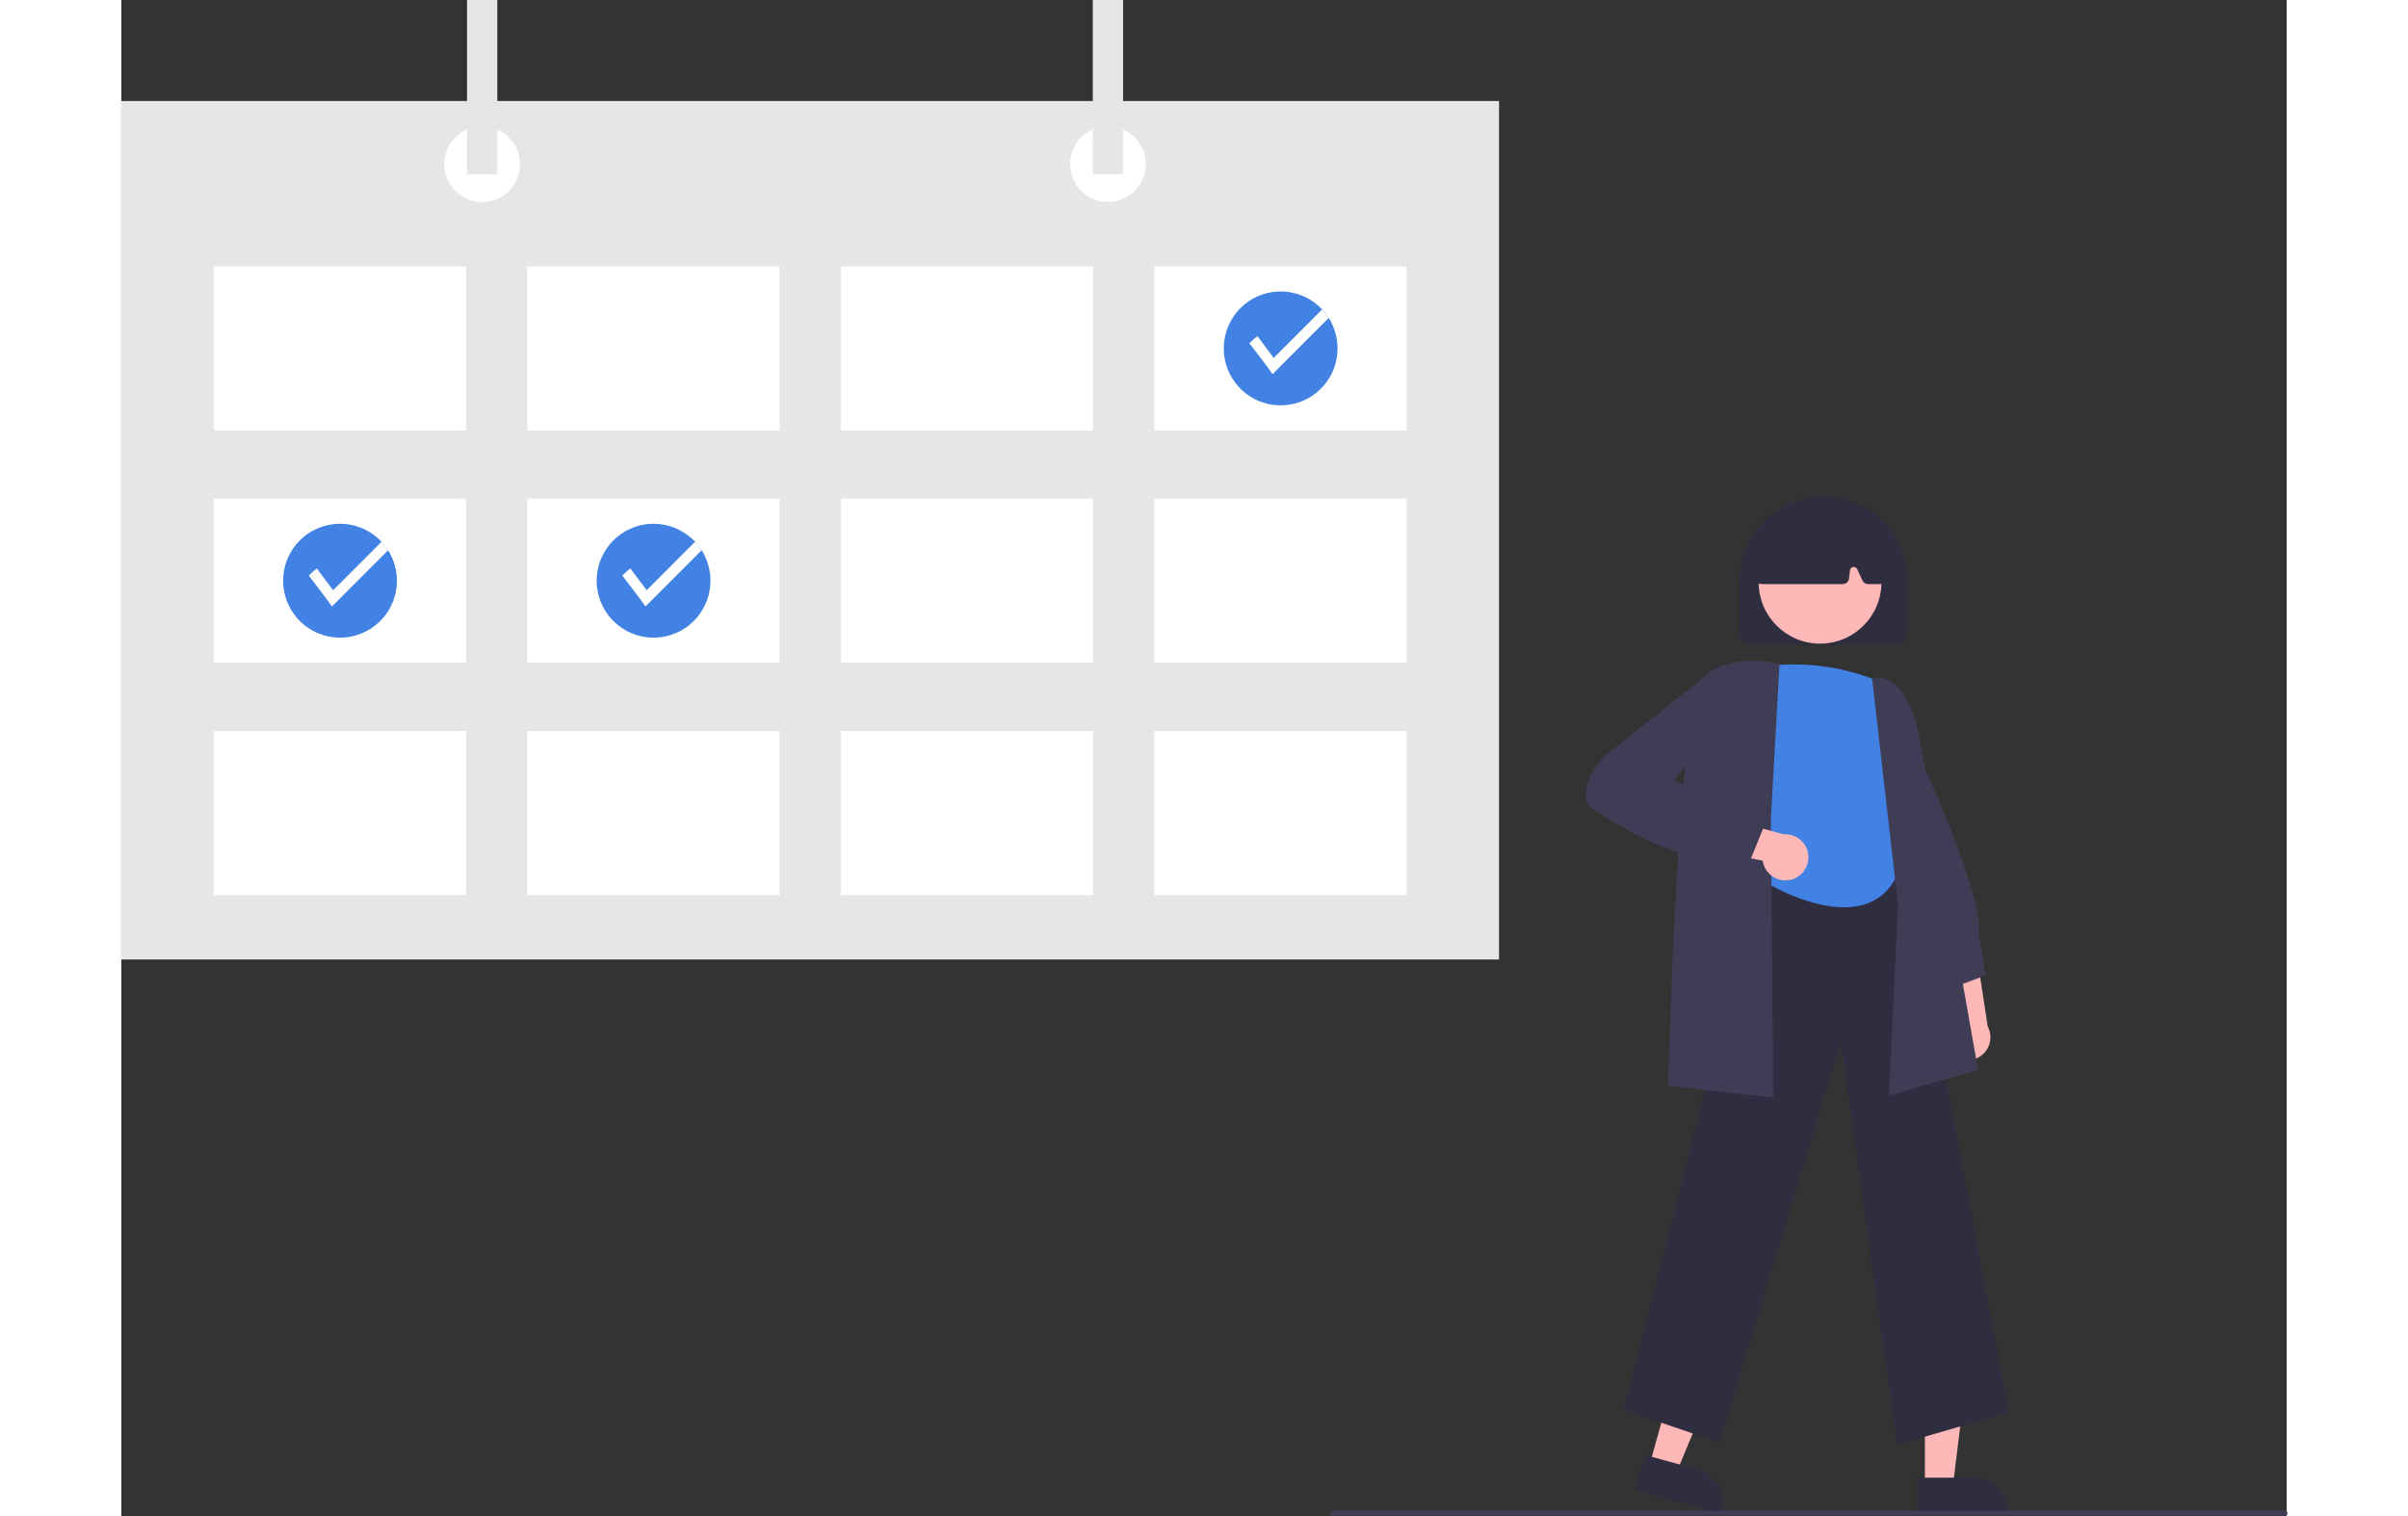 <?xml version="1.0" encoding="UTF-8"?>
<svg xmlns="http://www.w3.org/2000/svg" xmlns:xlink="http://www.w3.org/1999/xlink" width="794px" height="500px" viewBox="0 0 714 500" version="1.1">
<rect x="0" y="0" width="714" height="500" fill="#333333" stroke="none"/>
<g id="surface1">
<path style=" stroke:none;fill-rule:nonzero;fill:rgb(100%,72.157%,72.157%);fill-opacity:1;" d="M 603.082 347.078 C 601.586 345.422 600.895 343.188 601.203 340.977 C 601.512 338.766 602.781 336.801 604.672 335.617 L 598.695 309.477 L 611.738 314.359 L 615.414 338.434 C 617.23 341.82 616.23 346.031 613.086 348.238 C 609.938 350.445 605.641 349.945 603.082 347.078 Z M 603.082 347.078 "/>
<path style=" stroke:none;fill-rule:nonzero;fill:rgb(24.706%,23.922%,33.725%);fill-opacity:1;" d="M 602.18 326.332 L 590.715 304.148 L 592.266 248.293 L 593 249.848 C 593.859 251.656 613.977 294.273 612.543 308.543 L 614.84 321.582 Z M 602.18 326.332 "/>
<path style=" stroke:none;fill-rule:nonzero;fill:rgb(100%,72.157%,72.157%);fill-opacity:1;" d="M 594.703 490.266 L 603.898 490.266 L 608.27 454.777 L 594.703 454.781 Z M 594.703 490.266 "/>
<path style=" stroke:none;fill-rule:nonzero;fill:rgb(18.431%,18.039%,25.49%);fill-opacity:1;" d="M 592.359 487.262 L 610.465 487.262 C 616.836 487.262 622.004 492.43 622.004 498.805 L 622.004 499.184 L 592.359 499.184 Z M 592.359 487.262 "/>
<path style=" stroke:none;fill-rule:nonzero;fill:rgb(100%,72.157%,72.157%);fill-opacity:1;" d="M 503.867 483.273 L 512.727 485.738 L 526.441 452.723 L 513.367 449.086 Z M 503.867 483.273 "/>
<path style=" stroke:none;fill-rule:nonzero;fill:rgb(18.431%,18.039%,25.49%);fill-opacity:1;" d="M 502.414 479.75 L 519.855 484.605 C 525.996 486.312 529.59 492.68 527.883 498.82 L 527.781 499.184 L 499.223 491.238 Z M 502.414 479.75 "/>
<path style=" stroke:none;fill-rule:nonzero;fill:rgb(18.431%,18.039%,25.49%);fill-opacity:1;" d="M 585.539 476.43 L 566.984 343.488 L 526.91 475.68 L 495.402 464.91 L 540.562 287.906 L 540.859 287.883 L 588.168 284.59 L 622.348 465.688 Z M 585.539 476.43 "/>
<path style=" stroke:none;fill-rule:nonzero;fill:rgb(25.49%,50.98%,89.412%);fill-opacity:1;" d="M 580.629 225.262 C 580.629 225.262 563.383 216.254 540.137 220.008 C 540.137 220.008 527.766 249.879 540.137 261.77 L 543.512 291.672 C 543.512 291.672 575.008 310.434 585.504 288.672 L 584.004 263.906 C 584.004 263.906 591.504 252.031 585.504 243.336 C 581.91 238.023 580.191 231.66 580.629 225.262 Z M 580.629 225.262 "/>
<path style=" stroke:none;fill-rule:nonzero;fill:rgb(24.706%,23.922%,33.725%);fill-opacity:1;" d="M 582.816 361.27 L 585.844 298.406 L 577.273 223.625 L 577.668 223.566 C 588.906 221.871 592.512 241.246 592.66 242.07 L 612.223 352.75 Z M 582.816 361.27 "/>
<path style=" stroke:none;fill-rule:nonzero;fill:rgb(24.706%,23.922%,33.725%);fill-opacity:1;" d="M 544.68 361.922 L 510.098 358.078 L 510.105 357.699 C 510.227 352.578 513.203 232.117 521.543 223.586 C 529.934 215.004 545.766 218.719 546.434 218.883 L 546.77 218.961 L 543.922 269.934 Z M 544.68 361.922 "/>
<path style=" stroke:none;fill-rule:nonzero;fill:rgb(100%,72.157%,72.157%);fill-opacity:1;" d="M 551.047 289.93 C 548.926 290.625 546.605 290.344 544.711 289.164 C 542.816 287.984 541.543 286.027 541.23 283.816 L 514.934 278.66 L 524.691 268.719 L 548.168 275.137 C 551.996 274.852 555.438 277.48 556.172 281.254 C 556.906 285.027 554.703 288.754 551.047 289.93 Z M 551.047 289.93 "/>
<path style=" stroke:none;fill-rule:nonzero;fill:rgb(24.706%,23.922%,33.725%);fill-opacity:1;" d="M 537.016 283.895 L 528.445 282.051 C 515.797 285.859 493.719 272.453 484.793 266.5 C 483.113 265.383 482.57 263.16 483.176 259.906 C 484.066 255.352 486.574 251.273 490.238 248.426 L 521.668 223.488 L 529.598 222.16 L 531.957 235.52 L 511.93 257.043 L 541.41 273.102 Z M 537.016 283.895 "/>
<path style=" stroke:none;fill-rule:nonzero;fill:rgb(18.431%,18.039%,25.49%);fill-opacity:1;" d="M 533.625 208.695 L 533.625 191.367 C 533.625 176.102 545.992 163.727 561.246 163.727 C 576.5 163.727 588.867 176.102 588.867 191.367 L 588.867 208.695 C 588.863 210.746 587.203 212.406 585.156 212.406 L 537.336 212.406 C 535.289 212.406 533.629 210.746 533.625 208.695 Z M 533.625 208.695 "/>
<path style=" stroke:none;fill-rule:nonzero;fill:rgb(100%,72.157%,72.157%);fill-opacity:1;" d="M 580.387 191.973 C 580.387 203.164 571.32 212.238 560.137 212.238 C 548.953 212.238 539.887 203.164 539.887 191.973 C 539.887 180.781 548.953 171.707 560.137 171.707 C 571.32 171.707 580.387 180.781 580.387 191.973 Z M 580.387 191.973 "/>
<path style=" stroke:none;fill-rule:nonzero;fill:rgb(18.431%,18.039%,25.49%);fill-opacity:1;" d="M 539.328 191.895 C 538.938 191.441 538.762 190.844 538.848 190.25 L 541.246 173.535 C 541.344 172.844 541.781 172.246 542.41 171.949 C 554.656 166.215 567.07 166.207 579.316 171.93 C 579.977 172.242 580.426 172.879 580.492 173.609 L 582.094 190.348 C 582.152 190.926 581.961 191.5 581.57 191.93 C 581.18 192.359 580.625 192.605 580.043 192.605 L 575.98 192.605 C 575.184 192.605 574.453 192.141 574.113 191.414 L 572.363 187.656 C 572.129 187.156 571.594 186.871 571.047 186.957 C 570.504 187.043 570.082 187.48 570.016 188.027 L 569.668 190.797 C 569.539 191.832 568.66 192.605 567.621 192.605 L 540.887 192.605 C 540.289 192.605 539.723 192.348 539.328 191.895 Z M 539.328 191.895 "/>
<path style=" stroke:none;fill-rule:nonzero;fill:rgb(90.196%,90.196%,90.196%);fill-opacity:1;" d="M 0 33.305 L 454.289 33.305 L 454.289 316.402 L 0 316.402 Z M 0 33.305 "/>
<path style=" stroke:none;fill-rule:nonzero;fill:rgb(100%,100%,100%);fill-opacity:1;" d="M 30.465 87.844 L 113.668 87.844 L 113.668 141.965 L 30.465 141.965 Z M 30.465 87.844 "/>
<path style=" stroke:none;fill-rule:nonzero;fill:rgb(100%,100%,100%);fill-opacity:1;" d="M 133.852 87.844 L 217.055 87.844 L 217.055 141.965 L 133.852 141.965 Z M 133.852 87.844 "/>
<path style=" stroke:none;fill-rule:nonzero;fill:rgb(100%,100%,100%);fill-opacity:1;" d="M 237.234 87.844 L 320.438 87.844 L 320.438 141.965 L 237.234 141.965 Z M 237.234 87.844 "/>
<path style=" stroke:none;fill-rule:nonzero;fill:rgb(100%,100%,100%);fill-opacity:1;" d="M 340.621 87.844 L 423.824 87.844 L 423.824 141.965 L 340.621 141.965 Z M 340.621 87.844 "/>
<path style=" stroke:none;fill-rule:nonzero;fill:rgb(100%,100%,100%);fill-opacity:1;" d="M 30.465 164.445 L 113.668 164.445 L 113.668 218.566 L 30.465 218.566 Z M 30.465 164.445 "/>
<path style=" stroke:none;fill-rule:nonzero;fill:rgb(100%,100%,100%);fill-opacity:1;" d="M 133.852 164.445 L 217.055 164.445 L 217.055 218.566 L 133.852 218.566 Z M 133.852 164.445 "/>
<path style=" stroke:none;fill-rule:nonzero;fill:rgb(100%,100%,100%);fill-opacity:1;" d="M 237.234 164.445 L 320.438 164.445 L 320.438 218.566 L 237.234 218.566 Z M 237.234 164.445 "/>
<path style=" stroke:none;fill-rule:nonzero;fill:rgb(100%,100%,100%);fill-opacity:1;" d="M 340.621 164.445 L 423.824 164.445 L 423.824 218.566 L 340.621 218.566 Z M 340.621 164.445 "/>
<path style=" stroke:none;fill-rule:nonzero;fill:rgb(100%,100%,100%);fill-opacity:1;" d="M 30.465 241.047 L 113.668 241.047 L 113.668 295.172 L 30.465 295.172 Z M 30.465 241.047 "/>
<path style=" stroke:none;fill-rule:nonzero;fill:rgb(100%,100%,100%);fill-opacity:1;" d="M 133.852 241.047 L 217.055 241.047 L 217.055 295.172 L 133.852 295.172 Z M 133.852 241.047 "/>
<path style=" stroke:none;fill-rule:nonzero;fill:rgb(100%,100%,100%);fill-opacity:1;" d="M 237.234 241.047 L 320.438 241.047 L 320.438 295.172 L 237.234 295.172 Z M 237.234 241.047 "/>
<path style=" stroke:none;fill-rule:nonzero;fill:rgb(100%,100%,100%);fill-opacity:1;" d="M 340.621 241.047 L 423.824 241.047 L 423.824 295.172 L 340.621 295.172 Z M 340.621 241.047 "/>
<path style=" stroke:none;fill-rule:nonzero;fill:rgb(100%,100%,100%);fill-opacity:1;" d="M 131.461 54.121 C 131.461 61.02 125.875 66.609 118.98 66.609 C 112.086 66.609 106.5 61.02 106.5 54.121 C 106.5 47.223 112.086 41.633 118.98 41.633 C 125.875 41.633 131.461 47.223 131.461 54.121 Z M 131.461 54.121 "/>
<path style=" stroke:none;fill-rule:nonzero;fill:rgb(100%,100%,100%);fill-opacity:1;" d="M 337.805 54.121 C 337.805 61.02 332.215 66.609 325.324 66.609 C 318.43 66.609 312.844 61.02 312.844 54.121 C 312.844 47.223 318.43 41.633 325.324 41.633 C 332.215 41.633 337.805 47.223 337.805 54.121 Z M 337.805 54.121 "/>
<path style=" stroke:none;fill-rule:nonzero;fill:rgb(90.196%,90.196%,90.196%);fill-opacity:1;" d="M 113.988 0 L 123.973 0 L 123.973 57.453 L 113.988 57.453 Z M 113.988 0 "/>
<path style=" stroke:none;fill-rule:nonzero;fill:rgb(90.196%,90.196%,90.196%);fill-opacity:1;" d="M 320.332 0 L 330.316 0 L 330.316 57.453 L 320.332 57.453 Z M 320.332 0 "/>
<path style=" stroke:none;fill-rule:nonzero;fill:rgb(25.49%,50.98%,89.412%);fill-opacity:1;" d="M 401.039 114.902 C 401.031 124.254 394.152 132.172 384.902 133.477 C 375.652 134.785 366.848 129.086 364.254 120.105 C 361.656 111.125 366.059 101.602 374.574 97.766 C 383.094 93.926 393.137 96.945 398.133 104.848 C 400.035 107.855 401.043 111.344 401.039 114.902 Z M 401.039 114.902 "/>
<path style=" stroke:none;fill-rule:nonzero;fill:rgb(100%,100%,100%);fill-opacity:1;" d="M 398.133 104.848 L 379.609 123.379 C 378.445 121.574 371.961 113.191 371.961 113.191 C 372.793 112.352 373.68 111.566 374.617 110.848 L 379.992 118.023 L 395.961 102.043 C 396.773 102.906 397.5 103.844 398.133 104.848 Z M 398.133 104.848 "/>
<path style=" stroke:none;fill-rule:nonzero;fill:rgb(25.49%,50.98%,89.412%);fill-opacity:1;" d="M 194.266 191.508 C 194.258 200.855 187.379 208.773 178.129 210.082 C 168.879 211.387 160.078 205.688 157.48 196.707 C 154.887 187.727 159.285 178.203 167.805 174.367 C 176.32 170.531 186.363 173.551 191.359 181.449 C 193.262 184.457 194.27 187.945 194.266 191.508 Z M 194.266 191.508 "/>
<path style=" stroke:none;fill-rule:nonzero;fill:rgb(100%,100%,100%);fill-opacity:1;" d="M 191.359 181.449 L 172.836 199.98 C 171.672 198.176 165.188 189.797 165.188 189.797 C 166.02 188.953 166.906 188.172 167.844 187.449 L 173.223 194.625 L 189.191 178.645 C 190 179.508 190.727 180.449 191.359 181.449 Z M 191.359 181.449 "/>
<path style=" stroke:none;fill-rule:nonzero;fill:rgb(25.49%,50.98%,89.412%);fill-opacity:1;" d="M 90.879 191.508 C 90.871 200.855 83.992 208.773 74.742 210.082 C 65.492 211.387 56.691 205.688 54.094 196.707 C 51.5 187.727 55.898 178.203 64.418 174.367 C 72.938 170.531 82.977 173.551 87.973 181.449 C 89.875 184.457 90.883 187.945 90.879 191.508 Z M 90.879 191.508 "/>
<path style=" stroke:none;fill-rule:nonzero;fill:rgb(100%,100%,100%);fill-opacity:1;" d="M 87.973 181.449 L 69.453 199.98 C 68.289 198.176 61.801 189.797 61.801 189.797 C 62.633 188.953 63.52 188.172 64.457 187.449 L 69.836 194.625 L 85.805 178.645 C 86.613 179.508 87.34 180.449 87.973 181.449 Z M 87.973 181.449 "/>
<path style=" stroke:none;fill-rule:nonzero;fill:rgb(24.706%,23.922%,33.725%);fill-opacity:1;" d="M 713.449 499.785 L 399.32 499.785 C 398.867 499.785 398.496 499.418 398.496 498.961 C 398.496 498.504 398.867 498.137 399.32 498.137 L 713.449 498.137 C 713.902 498.137 714.273 498.504 714.273 498.961 C 714.273 499.418 713.902 499.785 713.449 499.785 Z M 713.449 499.785 "/>
</g>
</svg>
